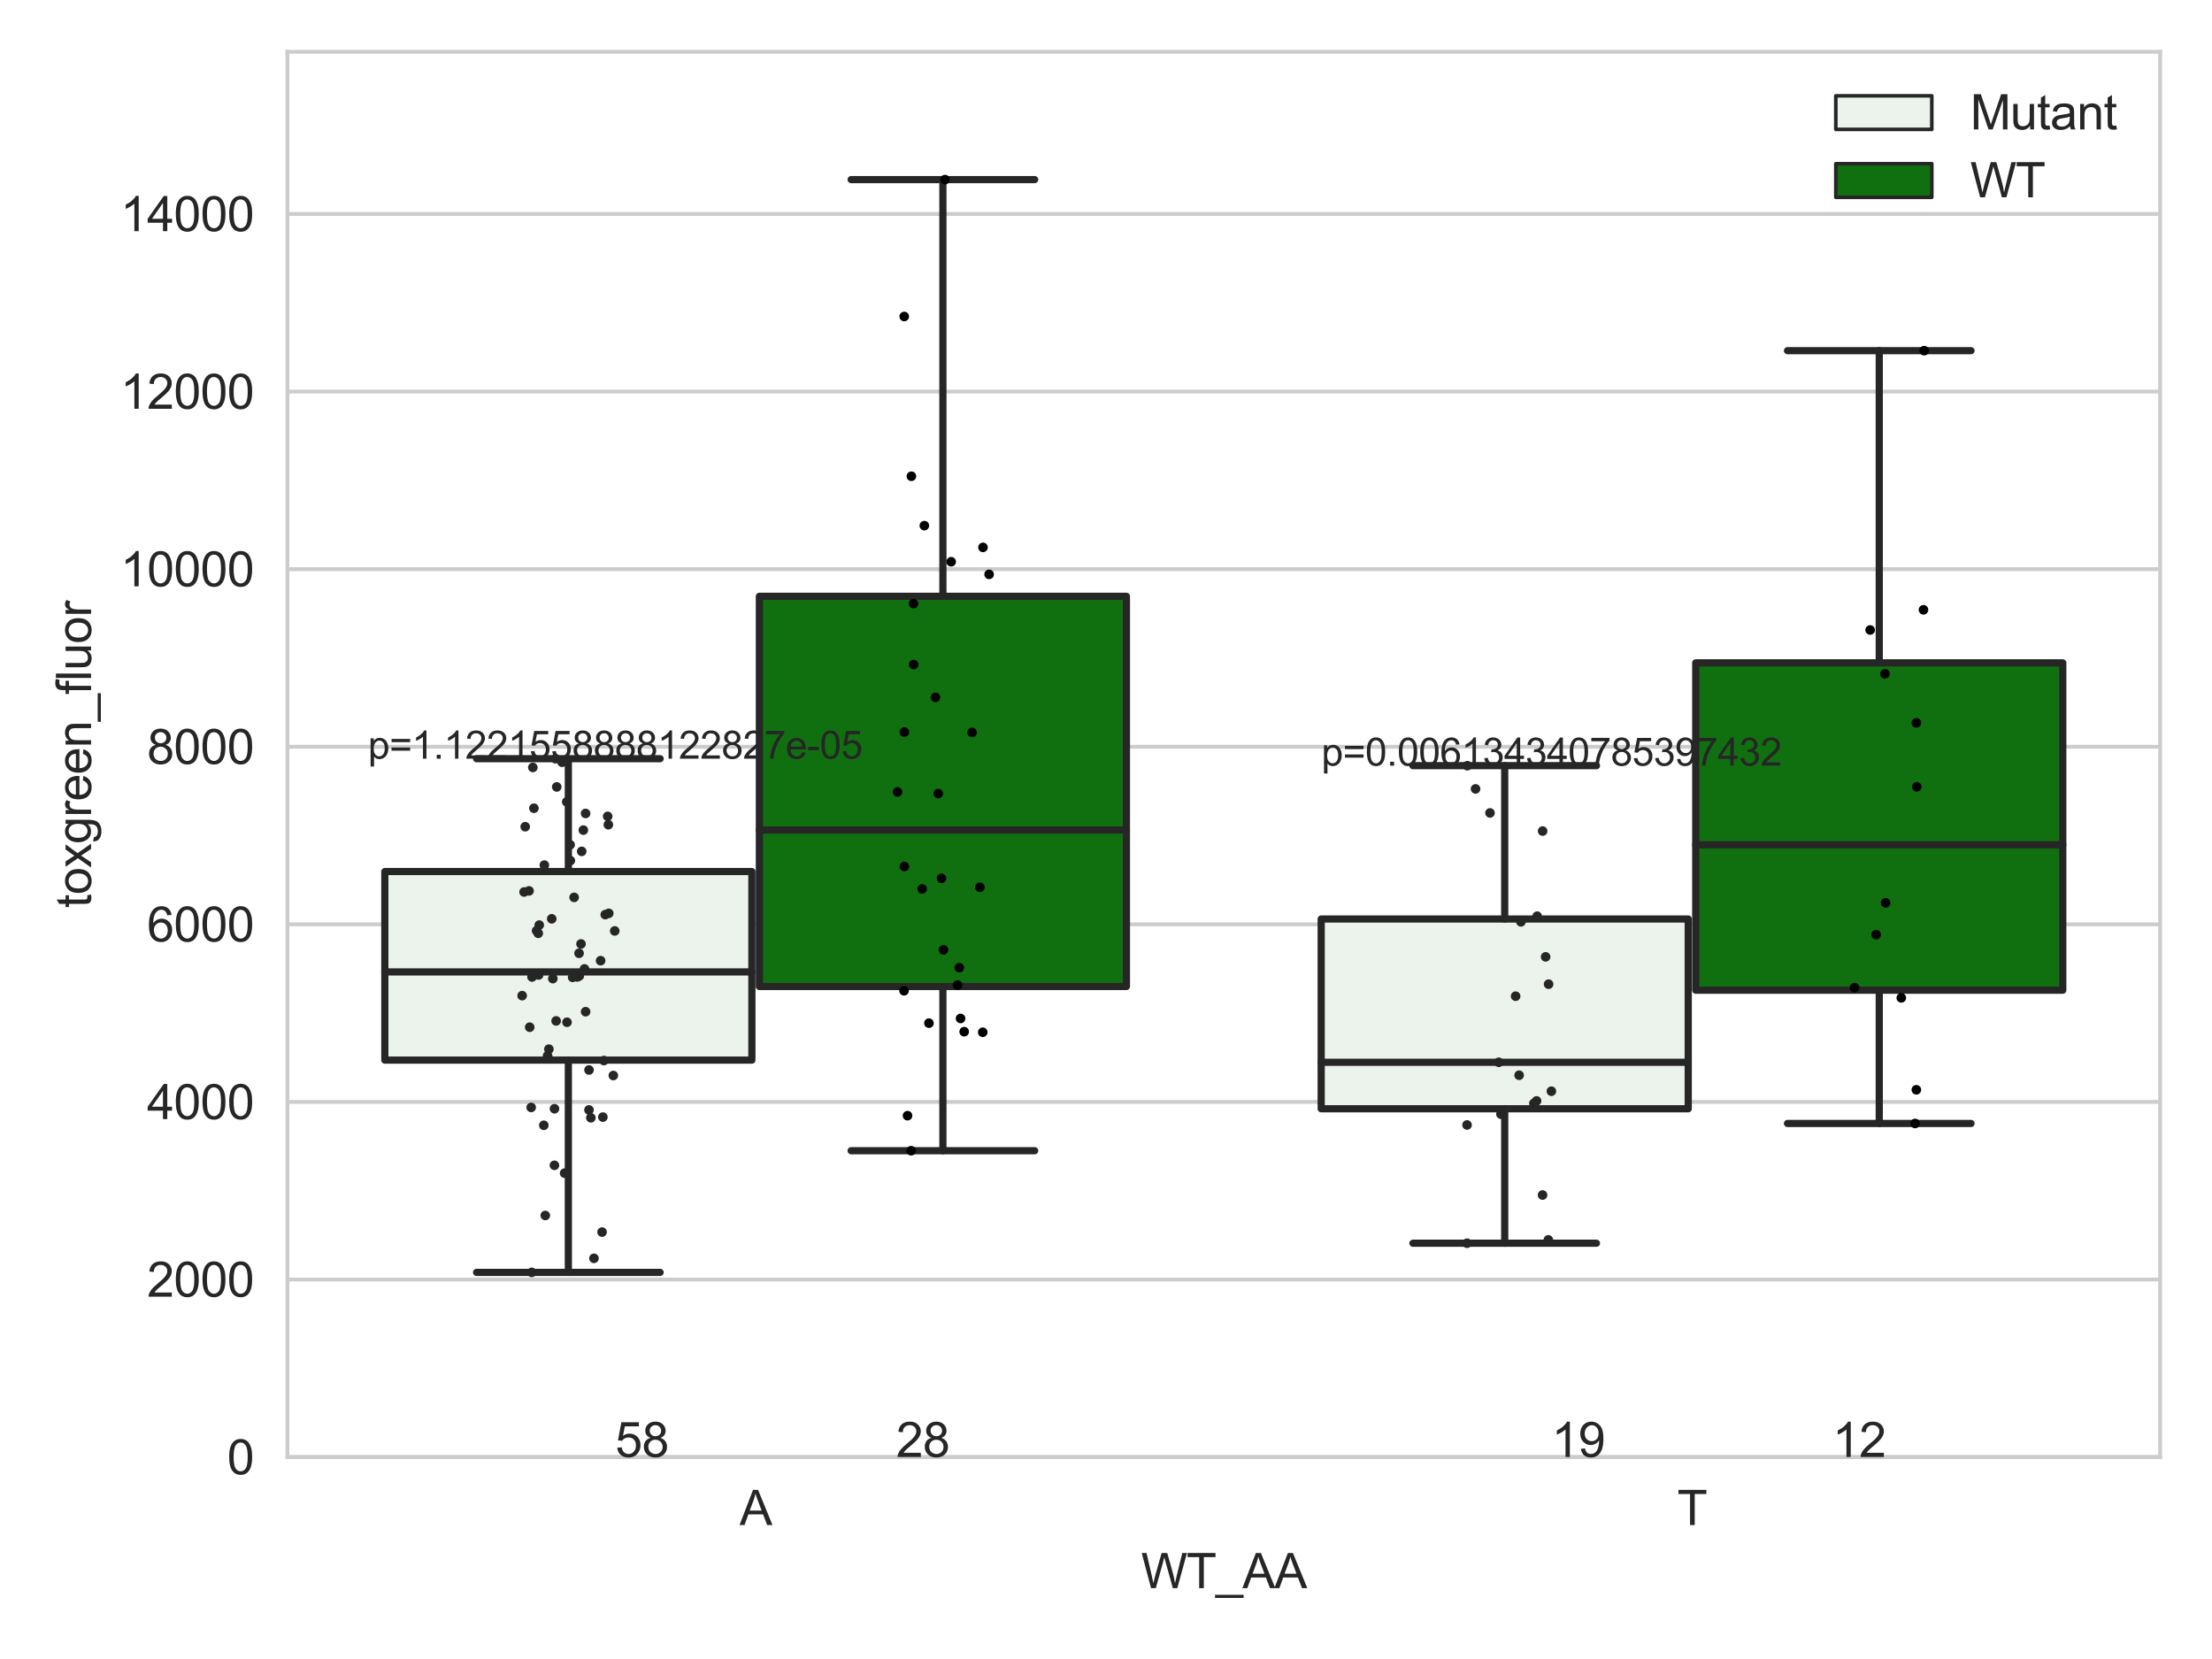 <?xml version="1.0" encoding="utf-8" standalone="no"?>
<!DOCTYPE svg PUBLIC "-//W3C//DTD SVG 1.1//EN"
  "http://www.w3.org/Graphics/SVG/1.1/DTD/svg11.dtd">
<svg xmlns:xlink="http://www.w3.org/1999/xlink" width="460.8pt" height="345.6pt" viewBox="0 0 460.8 345.6" xmlns="http://www.w3.org/2000/svg" version="1.1">
 <defs>
  <style type="text/css">*{stroke-linejoin: round; stroke-linecap: butt}</style>
 </defs>
 <g id="figure_1">
  <g id="patch_1">
   <path d="M 0 345.6 
L 460.8 345.6 
L 460.8 0 
L 0 0 
z
" style="fill: #ffffff"/>
  </g>
  <g id="axes_1">
   <g id="patch_2">
    <path d="M 59.881 303.539 
L 450 303.539 
L 450 10.8 
L 59.881 10.8 
z
" style="fill: #ffffff"/>
   </g>
   <g id="matplotlib.axis_1">
    <g id="xtick_1">
     <g id="text_1">
      <!-- A -->
      <g style="fill: #262626" transform="translate(154.076 317.697)scale(0.1 -0.1)">
       <defs>
        <path id="ArialMT-41" d="M -9 0 
L 1750 4581 
L 2403 4581 
L 4278 0 
L 3588 0 
L 3053 1388 
L 1138 1388 
L 634 0 
L -9 0 
z
M 1313 1881 
L 2866 1881 
L 2388 3150 
Q 2169 3728 2063 4100 
Q 1975 3659 1816 3225 
L 1313 1881 
z
" transform="scale(0.016)"/>
       </defs>
       <use xlink:href="#ArialMT-41"/>
      </g>
     </g>
    </g>
    <g id="xtick_2">
     <g id="text_2">
      <!-- T -->
      <g style="fill: #262626" transform="translate(349.416 317.697)scale(0.1 -0.1)">
       <defs>
        <path id="ArialMT-54" d="M 1659 0 
L 1659 4041 
L 150 4041 
L 150 4581 
L 3781 4581 
L 3781 4041 
L 2266 4041 
L 2266 0 
L 1659 0 
z
" transform="scale(0.016)"/>
       </defs>
       <use xlink:href="#ArialMT-54"/>
      </g>
     </g>
    </g>
    <g id="text_3">
     <!-- WT_AA -->
     <g style="fill: #262626" transform="translate(237.716 330.842)scale(0.1 -0.1)">
      <defs>
       <path id="ArialMT-57" d="M 1294 0 
L 78 4581 
L 700 4581 
L 1397 1578 
Q 1509 1106 1591 641 
Q 1766 1375 1797 1488 
L 2669 4581 
L 3400 4581 
L 4056 2263 
Q 4303 1400 4413 641 
Q 4500 1075 4641 1638 
L 5359 4581 
L 5969 4581 
L 4713 0 
L 4128 0 
L 3163 3491 
Q 3041 3928 3019 4028 
Q 2947 3713 2884 3491 
L 1913 0 
L 1294 0 
z
" transform="scale(0.016)"/>
       <path id="ArialMT-5f" d="M -97 -1272 
L -97 -866 
L 3631 -866 
L 3631 -1272 
L -97 -1272 
z
" transform="scale(0.016)"/>
      </defs>
      <use xlink:href="#ArialMT-57"/>
      <use xlink:href="#ArialMT-54" x="94.385"/>
      <use xlink:href="#ArialMT-5f" x="155.469"/>
      <use xlink:href="#ArialMT-41" x="211.084"/>
      <use xlink:href="#ArialMT-41" x="277.783"/>
     </g>
    </g>
   </g>
   <g id="matplotlib.axis_2">
    <g id="ytick_1">
     <g id="line2d_1">
      <path d="M 59.881 303.539 
L 450 303.539 
" clip-path="url(#p90cc4270aa)" style="fill: none; stroke: #cccccc; stroke-width: 0.8; stroke-linecap: round"/>
     </g>
     <g id="text_4">
      <!-- 0 -->
      <g style="fill: #262626" transform="translate(47.32 307.118)scale(0.1 -0.1)">
       <defs>
        <path id="ArialMT-30" d="M 266 2259 
Q 266 3072 433 3567 
Q 600 4063 929 4331 
Q 1259 4600 1759 4600 
Q 2128 4600 2406 4451 
Q 2684 4303 2865 4023 
Q 3047 3744 3150 3342 
Q 3253 2941 3253 2259 
Q 3253 1453 3087 958 
Q 2922 463 2592 192 
Q 2263 -78 1759 -78 
Q 1097 -78 719 397 
Q 266 969 266 2259 
z
M 844 2259 
Q 844 1131 1108 757 
Q 1372 384 1759 384 
Q 2147 384 2411 759 
Q 2675 1134 2675 2259 
Q 2675 3391 2411 3762 
Q 2147 4134 1753 4134 
Q 1366 4134 1134 3806 
Q 844 3388 844 2259 
z
" transform="scale(0.016)"/>
       </defs>
       <use xlink:href="#ArialMT-30"/>
      </g>
     </g>
    </g>
    <g id="ytick_2">
     <g id="line2d_2">
      <path d="M 59.881 266.544 
L 450 266.544 
" clip-path="url(#p90cc4270aa)" style="fill: none; stroke: #cccccc; stroke-width: 0.8; stroke-linecap: round"/>
     </g>
     <g id="text_5">
      <!-- 2000 -->
      <g style="fill: #262626" transform="translate(30.637 270.123)scale(0.1 -0.1)">
       <defs>
        <path id="ArialMT-32" d="M 3222 541 
L 3222 0 
L 194 0 
Q 188 203 259 391 
Q 375 700 629 1000 
Q 884 1300 1366 1694 
Q 2113 2306 2375 2664 
Q 2638 3022 2638 3341 
Q 2638 3675 2398 3904 
Q 2159 4134 1775 4134 
Q 1369 4134 1125 3890 
Q 881 3647 878 3216 
L 300 3275 
Q 359 3922 746 4261 
Q 1134 4600 1788 4600 
Q 2447 4600 2831 4234 
Q 3216 3869 3216 3328 
Q 3216 3053 3103 2787 
Q 2991 2522 2730 2228 
Q 2469 1934 1863 1422 
Q 1356 997 1212 845 
Q 1069 694 975 541 
L 3222 541 
z
" transform="scale(0.016)"/>
       </defs>
       <use xlink:href="#ArialMT-32"/>
       <use xlink:href="#ArialMT-30" x="55.615"/>
       <use xlink:href="#ArialMT-30" x="111.23"/>
       <use xlink:href="#ArialMT-30" x="166.846"/>
      </g>
     </g>
    </g>
    <g id="ytick_3">
     <g id="line2d_3">
      <path d="M 59.881 229.55 
L 450 229.55 
" clip-path="url(#p90cc4270aa)" style="fill: none; stroke: #cccccc; stroke-width: 0.8; stroke-linecap: round"/>
     </g>
     <g id="text_6">
      <!-- 4000 -->
      <g style="fill: #262626" transform="translate(30.637 233.129)scale(0.1 -0.1)">
       <defs>
        <path id="ArialMT-34" d="M 2069 0 
L 2069 1097 
L 81 1097 
L 81 1613 
L 2172 4581 
L 2631 4581 
L 2631 1613 
L 3250 1613 
L 3250 1097 
L 2631 1097 
L 2631 0 
L 2069 0 
z
M 2069 1613 
L 2069 3678 
L 634 1613 
L 2069 1613 
z
" transform="scale(0.016)"/>
       </defs>
       <use xlink:href="#ArialMT-34"/>
       <use xlink:href="#ArialMT-30" x="55.615"/>
       <use xlink:href="#ArialMT-30" x="111.23"/>
       <use xlink:href="#ArialMT-30" x="166.846"/>
      </g>
     </g>
    </g>
    <g id="ytick_4">
     <g id="line2d_4">
      <path d="M 59.881 192.556 
L 450 192.556 
" clip-path="url(#p90cc4270aa)" style="fill: none; stroke: #cccccc; stroke-width: 0.8; stroke-linecap: round"/>
     </g>
     <g id="text_7">
      <!-- 6000 -->
      <g style="fill: #262626" transform="translate(30.637 196.135)scale(0.1 -0.1)">
       <defs>
        <path id="ArialMT-36" d="M 3184 3459 
L 2625 3416 
Q 2550 3747 2413 3897 
Q 2184 4138 1850 4138 
Q 1581 4138 1378 3988 
Q 1113 3794 959 3422 
Q 806 3050 800 2363 
Q 1003 2672 1297 2822 
Q 1591 2972 1913 2972 
Q 2475 2972 2870 2558 
Q 3266 2144 3266 1488 
Q 3266 1056 3080 686 
Q 2894 316 2569 119 
Q 2244 -78 1831 -78 
Q 1128 -78 684 439 
Q 241 956 241 2144 
Q 241 3472 731 4075 
Q 1159 4600 1884 4600 
Q 2425 4600 2770 4297 
Q 3116 3994 3184 3459 
z
M 888 1484 
Q 888 1194 1011 928 
Q 1134 663 1356 523 
Q 1578 384 1822 384 
Q 2178 384 2434 671 
Q 2691 959 2691 1453 
Q 2691 1928 2437 2201 
Q 2184 2475 1800 2475 
Q 1419 2475 1153 2201 
Q 888 1928 888 1484 
z
" transform="scale(0.016)"/>
       </defs>
       <use xlink:href="#ArialMT-36"/>
       <use xlink:href="#ArialMT-30" x="55.615"/>
       <use xlink:href="#ArialMT-30" x="111.23"/>
       <use xlink:href="#ArialMT-30" x="166.846"/>
      </g>
     </g>
    </g>
    <g id="ytick_5">
     <g id="line2d_5">
      <path d="M 59.881 155.561 
L 450 155.561 
" clip-path="url(#p90cc4270aa)" style="fill: none; stroke: #cccccc; stroke-width: 0.8; stroke-linecap: round"/>
     </g>
     <g id="text_8">
      <!-- 8000 -->
      <g style="fill: #262626" transform="translate(30.637 159.14)scale(0.1 -0.1)">
       <defs>
        <path id="ArialMT-38" d="M 1131 2484 
Q 781 2613 612 2850 
Q 444 3088 444 3419 
Q 444 3919 803 4259 
Q 1163 4600 1759 4600 
Q 2359 4600 2725 4251 
Q 3091 3903 3091 3403 
Q 3091 3084 2923 2848 
Q 2756 2613 2416 2484 
Q 2838 2347 3058 2040 
Q 3278 1734 3278 1309 
Q 3278 722 2862 322 
Q 2447 -78 1769 -78 
Q 1091 -78 675 323 
Q 259 725 259 1325 
Q 259 1772 486 2073 
Q 713 2375 1131 2484 
z
M 1019 3438 
Q 1019 3113 1228 2906 
Q 1438 2700 1772 2700 
Q 2097 2700 2305 2904 
Q 2513 3109 2513 3406 
Q 2513 3716 2298 3927 
Q 2084 4138 1766 4138 
Q 1444 4138 1231 3931 
Q 1019 3725 1019 3438 
z
M 838 1322 
Q 838 1081 952 856 
Q 1066 631 1291 507 
Q 1516 384 1775 384 
Q 2178 384 2440 643 
Q 2703 903 2703 1303 
Q 2703 1709 2433 1975 
Q 2163 2241 1756 2241 
Q 1359 2241 1098 1978 
Q 838 1716 838 1322 
z
" transform="scale(0.016)"/>
       </defs>
       <use xlink:href="#ArialMT-38"/>
       <use xlink:href="#ArialMT-30" x="55.615"/>
       <use xlink:href="#ArialMT-30" x="111.23"/>
       <use xlink:href="#ArialMT-30" x="166.846"/>
      </g>
     </g>
    </g>
    <g id="ytick_6">
     <g id="line2d_6">
      <path d="M 59.881 118.567 
L 450 118.567 
" clip-path="url(#p90cc4270aa)" style="fill: none; stroke: #cccccc; stroke-width: 0.8; stroke-linecap: round"/>
     </g>
     <g id="text_9">
      <!-- 10000 -->
      <g style="fill: #262626" transform="translate(25.077 122.146)scale(0.1 -0.1)">
       <defs>
        <path id="ArialMT-31" d="M 2384 0 
L 1822 0 
L 1822 3584 
Q 1619 3391 1289 3197 
Q 959 3003 697 2906 
L 697 3450 
Q 1169 3672 1522 3987 
Q 1875 4303 2022 4600 
L 2384 4600 
L 2384 0 
z
" transform="scale(0.016)"/>
       </defs>
       <use xlink:href="#ArialMT-31"/>
       <use xlink:href="#ArialMT-30" x="55.615"/>
       <use xlink:href="#ArialMT-30" x="111.23"/>
       <use xlink:href="#ArialMT-30" x="166.846"/>
       <use xlink:href="#ArialMT-30" x="222.461"/>
      </g>
     </g>
    </g>
    <g id="ytick_7">
     <g id="line2d_7">
      <path d="M 59.881 81.573 
L 450 81.573 
" clip-path="url(#p90cc4270aa)" style="fill: none; stroke: #cccccc; stroke-width: 0.8; stroke-linecap: round"/>
     </g>
     <g id="text_10">
      <!-- 12000 -->
      <g style="fill: #262626" transform="translate(25.077 85.152)scale(0.1 -0.1)">
       <use xlink:href="#ArialMT-31"/>
       <use xlink:href="#ArialMT-32" x="55.615"/>
       <use xlink:href="#ArialMT-30" x="111.23"/>
       <use xlink:href="#ArialMT-30" x="166.846"/>
       <use xlink:href="#ArialMT-30" x="222.461"/>
      </g>
     </g>
    </g>
    <g id="ytick_8">
     <g id="line2d_8">
      <path d="M 59.881 44.579 
L 450 44.579 
" clip-path="url(#p90cc4270aa)" style="fill: none; stroke: #cccccc; stroke-width: 0.8; stroke-linecap: round"/>
     </g>
     <g id="text_11">
      <!-- 14000 -->
      <g style="fill: #262626" transform="translate(25.077 48.157)scale(0.1 -0.1)">
       <use xlink:href="#ArialMT-31"/>
       <use xlink:href="#ArialMT-34" x="55.615"/>
       <use xlink:href="#ArialMT-30" x="111.23"/>
       <use xlink:href="#ArialMT-30" x="166.846"/>
       <use xlink:href="#ArialMT-30" x="222.461"/>
      </g>
     </g>
    </g>
    <g id="text_12">
     <!-- toxgreen_fluor -->
     <g style="fill: #262626" transform="translate(18.972 189.132)rotate(-90)scale(0.1 -0.1)">
      <defs>
       <path id="ArialMT-74" d="M 1650 503 
L 1731 6 
Q 1494 -44 1306 -44 
Q 1000 -44 831 53 
Q 663 150 594 308 
Q 525 466 525 972 
L 525 2881 
L 113 2881 
L 113 3319 
L 525 3319 
L 525 4141 
L 1084 4478 
L 1084 3319 
L 1650 3319 
L 1650 2881 
L 1084 2881 
L 1084 941 
Q 1084 700 1114 631 
Q 1144 563 1211 522 
Q 1278 481 1403 481 
Q 1497 481 1650 503 
z
" transform="scale(0.016)"/>
       <path id="ArialMT-6f" d="M 213 1659 
Q 213 2581 725 3025 
Q 1153 3394 1769 3394 
Q 2453 3394 2887 2945 
Q 3322 2497 3322 1706 
Q 3322 1066 3130 698 
Q 2938 331 2570 128 
Q 2203 -75 1769 -75 
Q 1072 -75 642 372 
Q 213 819 213 1659 
z
M 791 1659 
Q 791 1022 1069 705 
Q 1347 388 1769 388 
Q 2188 388 2466 706 
Q 2744 1025 2744 1678 
Q 2744 2294 2464 2611 
Q 2184 2928 1769 2928 
Q 1347 2928 1069 2612 
Q 791 2297 791 1659 
z
" transform="scale(0.016)"/>
       <path id="ArialMT-78" d="M 47 0 
L 1259 1725 
L 138 3319 
L 841 3319 
L 1350 2541 
Q 1494 2319 1581 2169 
Q 1719 2375 1834 2534 
L 2394 3319 
L 3066 3319 
L 1919 1756 
L 3153 0 
L 2463 0 
L 1781 1031 
L 1600 1309 
L 728 0 
L 47 0 
z
" transform="scale(0.016)"/>
       <path id="ArialMT-67" d="M 319 -275 
L 866 -356 
Q 900 -609 1056 -725 
Q 1266 -881 1628 -881 
Q 2019 -881 2231 -725 
Q 2444 -569 2519 -288 
Q 2563 -116 2559 434 
Q 2191 0 1641 0 
Q 956 0 581 494 
Q 206 988 206 1678 
Q 206 2153 378 2554 
Q 550 2956 876 3175 
Q 1203 3394 1644 3394 
Q 2231 3394 2613 2919 
L 2613 3319 
L 3131 3319 
L 3131 450 
Q 3131 -325 2973 -648 
Q 2816 -972 2473 -1159 
Q 2131 -1347 1631 -1347 
Q 1038 -1347 672 -1080 
Q 306 -813 319 -275 
z
M 784 1719 
Q 784 1066 1043 766 
Q 1303 466 1694 466 
Q 2081 466 2343 764 
Q 2606 1063 2606 1700 
Q 2606 2309 2336 2618 
Q 2066 2928 1684 2928 
Q 1309 2928 1046 2623 
Q 784 2319 784 1719 
z
" transform="scale(0.016)"/>
       <path id="ArialMT-72" d="M 416 0 
L 416 3319 
L 922 3319 
L 922 2816 
Q 1116 3169 1280 3281 
Q 1444 3394 1641 3394 
Q 1925 3394 2219 3213 
L 2025 2691 
Q 1819 2813 1613 2813 
Q 1428 2813 1281 2702 
Q 1134 2591 1072 2394 
Q 978 2094 978 1738 
L 978 0 
L 416 0 
z
" transform="scale(0.016)"/>
       <path id="ArialMT-65" d="M 2694 1069 
L 3275 997 
Q 3138 488 2766 206 
Q 2394 -75 1816 -75 
Q 1088 -75 661 373 
Q 234 822 234 1631 
Q 234 2469 665 2931 
Q 1097 3394 1784 3394 
Q 2450 3394 2872 2941 
Q 3294 2488 3294 1666 
Q 3294 1616 3291 1516 
L 816 1516 
Q 847 969 1125 678 
Q 1403 388 1819 388 
Q 2128 388 2347 550 
Q 2566 713 2694 1069 
z
M 847 1978 
L 2700 1978 
Q 2663 2397 2488 2606 
Q 2219 2931 1791 2931 
Q 1403 2931 1139 2672 
Q 875 2413 847 1978 
z
" transform="scale(0.016)"/>
       <path id="ArialMT-6e" d="M 422 0 
L 422 3319 
L 928 3319 
L 928 2847 
Q 1294 3394 1984 3394 
Q 2284 3394 2536 3286 
Q 2788 3178 2913 3003 
Q 3038 2828 3088 2588 
Q 3119 2431 3119 2041 
L 3119 0 
L 2556 0 
L 2556 2019 
Q 2556 2363 2490 2533 
Q 2425 2703 2258 2804 
Q 2091 2906 1866 2906 
Q 1506 2906 1245 2678 
Q 984 2450 984 1813 
L 984 0 
L 422 0 
z
" transform="scale(0.016)"/>
       <path id="ArialMT-66" d="M 556 0 
L 556 2881 
L 59 2881 
L 59 3319 
L 556 3319 
L 556 3672 
Q 556 4006 616 4169 
Q 697 4388 901 4523 
Q 1106 4659 1475 4659 
Q 1713 4659 2000 4603 
L 1916 4113 
Q 1741 4144 1584 4144 
Q 1328 4144 1222 4034 
Q 1116 3925 1116 3625 
L 1116 3319 
L 1763 3319 
L 1763 2881 
L 1116 2881 
L 1116 0 
L 556 0 
z
" transform="scale(0.016)"/>
       <path id="ArialMT-6c" d="M 409 0 
L 409 4581 
L 972 4581 
L 972 0 
L 409 0 
z
" transform="scale(0.016)"/>
       <path id="ArialMT-75" d="M 2597 0 
L 2597 488 
Q 2209 -75 1544 -75 
Q 1250 -75 995 37 
Q 741 150 617 320 
Q 494 491 444 738 
Q 409 903 409 1263 
L 409 3319 
L 972 3319 
L 972 1478 
Q 972 1038 1006 884 
Q 1059 663 1231 536 
Q 1403 409 1656 409 
Q 1909 409 2131 539 
Q 2353 669 2445 892 
Q 2538 1116 2538 1541 
L 2538 3319 
L 3100 3319 
L 3100 0 
L 2597 0 
z
" transform="scale(0.016)"/>
      </defs>
      <use xlink:href="#ArialMT-74"/>
      <use xlink:href="#ArialMT-6f" x="27.783"/>
      <use xlink:href="#ArialMT-78" x="83.398"/>
      <use xlink:href="#ArialMT-67" x="133.398"/>
      <use xlink:href="#ArialMT-72" x="189.014"/>
      <use xlink:href="#ArialMT-65" x="222.314"/>
      <use xlink:href="#ArialMT-65" x="277.93"/>
      <use xlink:href="#ArialMT-6e" x="333.545"/>
      <use xlink:href="#ArialMT-5f" x="389.16"/>
      <use xlink:href="#ArialMT-66" x="444.775"/>
      <use xlink:href="#ArialMT-6c" x="472.559"/>
      <use xlink:href="#ArialMT-75" x="494.775"/>
      <use xlink:href="#ArialMT-6f" x="550.391"/>
      <use xlink:href="#ArialMT-72" x="606.006"/>
     </g>
    </g>
   </g>
   <g id="patch_3">
    <path d="M 80.167 220.84 
L 156.631 220.84 
L 156.631 181.56 
L 80.167 181.56 
L 80.167 220.84 
z
" clip-path="url(#p90cc4270aa)" style="fill: #ecf2ec; stroke: #262626; stroke-width: 1.5; stroke-linejoin: miter"/>
   </g>
   <g id="patch_4">
    <path d="M 158.191 205.505 
L 234.654 205.505 
L 234.654 124.222 
L 158.191 124.222 
L 158.191 205.505 
z
" clip-path="url(#p90cc4270aa)" style="fill: #107010; stroke: #262626; stroke-width: 1.5; stroke-linejoin: miter"/>
   </g>
   <g id="patch_5">
    <path d="M 275.227 230.975 
L 351.69 230.975 
L 351.69 191.444 
L 275.227 191.444 
L 275.227 230.975 
z
" clip-path="url(#p90cc4270aa)" style="fill: #ecf2ec; stroke: #262626; stroke-width: 1.5; stroke-linejoin: miter"/>
   </g>
   <g id="patch_6">
    <path d="M 353.251 206.275 
L 429.714 206.275 
L 429.714 138.086 
L 353.251 138.086 
L 353.251 206.275 
z
" clip-path="url(#p90cc4270aa)" style="fill: #107010; stroke: #262626; stroke-width: 1.5; stroke-linejoin: miter"/>
   </g>
   <g id="patch_7">
    <path d="M 157.411 303.539 
L 157.411 303.539 
L 157.411 303.539 
L 157.411 303.539 
z
" clip-path="url(#p90cc4270aa)" style="fill: #ecf2ec; stroke: #262626; stroke-width: 0.75; stroke-linejoin: miter"/>
   </g>
   <g id="patch_8">
    <path d="M 157.411 303.539 
L 157.411 303.539 
L 157.411 303.539 
L 157.411 303.539 
z
" clip-path="url(#p90cc4270aa)" style="fill: #107010; stroke: #262626; stroke-width: 0.75; stroke-linejoin: miter"/>
   </g>
   <g id="PathCollection_1"/>
   <g id="PathCollection_2"/>
   <g id="line2d_9">
    <path d="M 118.399 220.84 
L 118.399 265.059 
" clip-path="url(#p90cc4270aa)" style="fill: none; stroke: #262626; stroke-width: 1.5; stroke-linecap: round"/>
   </g>
   <g id="line2d_10">
    <path d="M 118.399 181.56 
L 118.399 158.052 
" clip-path="url(#p90cc4270aa)" style="fill: none; stroke: #262626; stroke-width: 1.5; stroke-linecap: round"/>
   </g>
   <g id="line2d_11">
    <path d="M 99.283 265.059 
L 137.515 265.059 
" clip-path="url(#p90cc4270aa)" style="fill: none; stroke: #262626; stroke-width: 1.5; stroke-linecap: round"/>
   </g>
   <g id="line2d_12">
    <path d="M 99.283 158.052 
L 137.515 158.052 
" clip-path="url(#p90cc4270aa)" style="fill: none; stroke: #262626; stroke-width: 1.5; stroke-linecap: round"/>
   </g>
   <g id="line2d_13"/>
   <g id="line2d_14">
    <path d="M 196.423 205.505 
L 196.423 239.716 
" clip-path="url(#p90cc4270aa)" style="fill: none; stroke: #262626; stroke-width: 1.5; stroke-linecap: round"/>
   </g>
   <g id="line2d_15">
    <path d="M 196.423 124.222 
L 196.423 37.413 
" clip-path="url(#p90cc4270aa)" style="fill: none; stroke: #262626; stroke-width: 1.5; stroke-linecap: round"/>
   </g>
   <g id="line2d_16">
    <path d="M 177.307 239.716 
L 215.539 239.716 
" clip-path="url(#p90cc4270aa)" style="fill: none; stroke: #262626; stroke-width: 1.5; stroke-linecap: round"/>
   </g>
   <g id="line2d_17">
    <path d="M 177.307 37.413 
L 215.539 37.413 
" clip-path="url(#p90cc4270aa)" style="fill: none; stroke: #262626; stroke-width: 1.5; stroke-linecap: round"/>
   </g>
   <g id="line2d_18"/>
   <g id="line2d_19">
    <path d="M 313.458 230.975 
L 313.458 258.985 
" clip-path="url(#p90cc4270aa)" style="fill: none; stroke: #262626; stroke-width: 1.5; stroke-linecap: round"/>
   </g>
   <g id="line2d_20">
    <path d="M 313.458 191.444 
L 313.458 159.503 
" clip-path="url(#p90cc4270aa)" style="fill: none; stroke: #262626; stroke-width: 1.5; stroke-linecap: round"/>
   </g>
   <g id="line2d_21">
    <path d="M 294.343 258.985 
L 332.574 258.985 
" clip-path="url(#p90cc4270aa)" style="fill: none; stroke: #262626; stroke-width: 1.5; stroke-linecap: round"/>
   </g>
   <g id="line2d_22">
    <path d="M 294.343 159.503 
L 332.574 159.503 
" clip-path="url(#p90cc4270aa)" style="fill: none; stroke: #262626; stroke-width: 1.5; stroke-linecap: round"/>
   </g>
   <g id="line2d_23"/>
   <g id="line2d_24">
    <path d="M 391.482 206.275 
L 391.482 234.04 
" clip-path="url(#p90cc4270aa)" style="fill: none; stroke: #262626; stroke-width: 1.5; stroke-linecap: round"/>
   </g>
   <g id="line2d_25">
    <path d="M 391.482 138.086 
L 391.482 73.051 
" clip-path="url(#p90cc4270aa)" style="fill: none; stroke: #262626; stroke-width: 1.5; stroke-linecap: round"/>
   </g>
   <g id="line2d_26">
    <path d="M 372.366 234.04 
L 410.598 234.04 
" clip-path="url(#p90cc4270aa)" style="fill: none; stroke: #262626; stroke-width: 1.5; stroke-linecap: round"/>
   </g>
   <g id="line2d_27">
    <path d="M 372.366 73.051 
L 410.598 73.051 
" clip-path="url(#p90cc4270aa)" style="fill: none; stroke: #262626; stroke-width: 1.5; stroke-linecap: round"/>
   </g>
   <g id="line2d_28"/>
   <g id="line2d_29">
    <path d="M 80.167 202.474 
L 156.631 202.474 
" clip-path="url(#p90cc4270aa)" style="fill: none; stroke: #262626; stroke-width: 1.5; stroke-linecap: round"/>
   </g>
   <g id="line2d_30">
    <path d="M 158.191 172.913 
L 234.654 172.913 
" clip-path="url(#p90cc4270aa)" style="fill: none; stroke: #262626; stroke-width: 1.5; stroke-linecap: round"/>
   </g>
   <g id="line2d_31">
    <path d="M 275.227 221.294 
L 351.69 221.294 
" clip-path="url(#p90cc4270aa)" style="fill: none; stroke: #262626; stroke-width: 1.5; stroke-linecap: round"/>
   </g>
   <g id="line2d_32">
    <path d="M 353.251 175.995 
L 429.714 175.995 
" clip-path="url(#p90cc4270aa)" style="fill: none; stroke: #262626; stroke-width: 1.5; stroke-linecap: round"/>
   </g>
   <g id="patch_9">
    <path d="M 59.881 303.539 
L 59.881 10.8 
" style="fill: none; stroke: #cccccc; stroke-width: 0.8; stroke-linejoin: miter; stroke-linecap: square"/>
   </g>
   <g id="patch_10">
    <path d="M 450 303.539 
L 450 10.8 
" style="fill: none; stroke: #cccccc; stroke-width: 0.8; stroke-linejoin: miter; stroke-linecap: square"/>
   </g>
   <g id="patch_11">
    <path d="M 59.881 303.539 
L 450 303.539 
" style="fill: none; stroke: #cccccc; stroke-width: 0.8; stroke-linejoin: miter; stroke-linecap: square"/>
   </g>
   <g id="patch_12">
    <path d="M 59.881 10.8 
L 450 10.8 
" style="fill: none; stroke: #cccccc; stroke-width: 0.8; stroke-linejoin: miter; stroke-linecap: square"/>
   </g>
   <g id="PathCollection_3">
    <defs>
     <path id="C0_0_13bd0c51f3" d="M 0 1 
C 0.265 1 0.52 0.895 0.707 0.707 
C 0.895 0.52 1 0.265 1 -0 
C 1 -0.265 0.895 -0.52 0.707 -0.707 
C 0.52 -0.895 0.265 -1 0 -1 
C -0.265 -1 -0.52 -0.895 -0.707 -0.707 
C -0.895 -0.52 -1 -0.265 -1 0 
C -1 0.265 -0.895 0.52 -0.707 0.707 
C -0.52 0.895 -0.265 1 0 1 
z
"/>
    </defs>
    <g clip-path="url(#p90cc4270aa)">
     <use xlink:href="#C0_0_13bd0c51f3" x="111" y="159.871" style="fill: #262626"/>
    </g>
    <g clip-path="url(#p90cc4270aa)">
     <use xlink:href="#C0_0_13bd0c51f3" x="118.119" y="212.953" style="fill: #262626"/>
    </g>
    <g clip-path="url(#p90cc4270aa)">
     <use xlink:href="#C0_0_13bd0c51f3" x="126.817" y="190.265" style="fill: #262626"/>
    </g>
    <g clip-path="url(#p90cc4270aa)">
     <use xlink:href="#C0_0_13bd0c51f3" x="126.59" y="170.059" style="fill: #262626"/>
    </g>
    <g clip-path="url(#p90cc4270aa)">
     <use xlink:href="#C0_0_13bd0c51f3" x="128.063" y="193.927" style="fill: #262626"/>
    </g>
    <g clip-path="url(#p90cc4270aa)">
     <use xlink:href="#C0_0_13bd0c51f3" x="121.178" y="177.357" style="fill: #262626"/>
    </g>
    <g clip-path="url(#p90cc4270aa)">
     <use xlink:href="#C0_0_13bd0c51f3" x="125.118" y="200.125" style="fill: #262626"/>
    </g>
    <g clip-path="url(#p90cc4270aa)">
     <use xlink:href="#C0_0_13bd0c51f3" x="109.411" y="172.222" style="fill: #262626"/>
    </g>
    <g clip-path="url(#p90cc4270aa)">
     <use xlink:href="#C0_0_13bd0c51f3" x="127.768" y="224.05" style="fill: #262626"/>
    </g>
    <g clip-path="url(#p90cc4270aa)">
     <use xlink:href="#C0_0_13bd0c51f3" x="115.72" y="158.052" style="fill: #262626"/>
    </g>
    <g clip-path="url(#p90cc4270aa)">
     <use xlink:href="#C0_0_13bd0c51f3" x="120.629" y="198.582" style="fill: #262626"/>
    </g>
    <g clip-path="url(#p90cc4270aa)">
     <use xlink:href="#C0_0_13bd0c51f3" x="114.342" y="218.559" style="fill: #262626"/>
    </g>
    <g clip-path="url(#p90cc4270aa)">
     <use xlink:href="#C0_0_13bd0c51f3" x="110.834" y="203.526" style="fill: #262626"/>
    </g>
    <g clip-path="url(#p90cc4270aa)">
     <use xlink:href="#C0_0_13bd0c51f3" x="113.399" y="180.217" style="fill: #262626"/>
    </g>
    <g clip-path="url(#p90cc4270aa)">
     <use xlink:href="#C0_0_13bd0c51f3" x="110.778" y="265.059" style="fill: #262626"/>
    </g>
    <g clip-path="url(#p90cc4270aa)">
     <use xlink:href="#C0_0_13bd0c51f3" x="115.499" y="242.754" style="fill: #262626"/>
    </g>
    <g clip-path="url(#p90cc4270aa)">
     <use xlink:href="#C0_0_13bd0c51f3" x="122.698" y="231.215" style="fill: #262626"/>
    </g>
    <g clip-path="url(#p90cc4270aa)">
     <use xlink:href="#C0_0_13bd0c51f3" x="117.098" y="158.791" style="fill: #262626"/>
    </g>
    <g clip-path="url(#p90cc4270aa)">
     <use xlink:href="#C0_0_13bd0c51f3" x="122.705" y="222.902" style="fill: #262626"/>
    </g>
    <g clip-path="url(#p90cc4270aa)">
     <use xlink:href="#C0_0_13bd0c51f3" x="115.982" y="163.932" style="fill: #262626"/>
    </g>
    <g clip-path="url(#p90cc4270aa)">
     <use xlink:href="#C0_0_13bd0c51f3" x="120.255" y="203.512" style="fill: #262626"/>
    </g>
    <g clip-path="url(#p90cc4270aa)">
     <use xlink:href="#C0_0_13bd0c51f3" x="114.067" y="219.952" style="fill: #262626"/>
    </g>
    <g clip-path="url(#p90cc4270aa)">
     <use xlink:href="#C0_0_13bd0c51f3" x="115.511" y="230.971" style="fill: #262626"/>
    </g>
    <g clip-path="url(#p90cc4270aa)">
     <use xlink:href="#C0_0_13bd0c51f3" x="119.291" y="203.599" style="fill: #262626"/>
    </g>
    <g clip-path="url(#p90cc4270aa)">
     <use xlink:href="#C0_0_13bd0c51f3" x="113.286" y="234.418" style="fill: #262626"/>
    </g>
    <g clip-path="url(#p90cc4270aa)">
     <use xlink:href="#C0_0_13bd0c51f3" x="123.087" y="232.857" style="fill: #262626"/>
    </g>
    <g clip-path="url(#p90cc4270aa)">
     <use xlink:href="#C0_0_13bd0c51f3" x="121.988" y="169.458" style="fill: #262626"/>
    </g>
    <g clip-path="url(#p90cc4270aa)">
     <use xlink:href="#C0_0_13bd0c51f3" x="126.086" y="190.535" style="fill: #262626"/>
    </g>
    <g clip-path="url(#p90cc4270aa)">
     <use xlink:href="#C0_0_13bd0c51f3" x="112.129" y="194.423" style="fill: #262626"/>
    </g>
    <g clip-path="url(#p90cc4270aa)">
     <use xlink:href="#C0_0_13bd0c51f3" x="126.734" y="171.803" style="fill: #262626"/>
    </g>
    <g clip-path="url(#p90cc4270aa)">
     <use xlink:href="#C0_0_13bd0c51f3" x="115.165" y="203.865" style="fill: #262626"/>
    </g>
    <g clip-path="url(#p90cc4270aa)">
     <use xlink:href="#C0_0_13bd0c51f3" x="112.211" y="203.105" style="fill: #262626"/>
    </g>
    <g clip-path="url(#p90cc4270aa)">
     <use xlink:href="#C0_0_13bd0c51f3" x="110.655" y="230.696" style="fill: #262626"/>
    </g>
    <g clip-path="url(#p90cc4270aa)">
     <use xlink:href="#C0_0_13bd0c51f3" x="121.034" y="196.641" style="fill: #262626"/>
    </g>
    <g clip-path="url(#p90cc4270aa)">
     <use xlink:href="#C0_0_13bd0c51f3" x="117.618" y="244.389" style="fill: #262626"/>
    </g>
    <g clip-path="url(#p90cc4270aa)">
     <use xlink:href="#C0_0_13bd0c51f3" x="123.735" y="262.13" style="fill: #262626"/>
    </g>
    <g clip-path="url(#p90cc4270aa)">
     <use xlink:href="#C0_0_13bd0c51f3" x="125.804" y="220.93" style="fill: #262626"/>
    </g>
    <g clip-path="url(#p90cc4270aa)">
     <use xlink:href="#C0_0_13bd0c51f3" x="110.21" y="185.59" style="fill: #262626"/>
    </g>
    <g clip-path="url(#p90cc4270aa)">
     <use xlink:href="#C0_0_13bd0c51f3" x="121.756" y="201.842" style="fill: #262626"/>
    </g>
    <g clip-path="url(#p90cc4270aa)">
     <use xlink:href="#C0_0_13bd0c51f3" x="114.936" y="191.404" style="fill: #262626"/>
    </g>
    <g clip-path="url(#p90cc4270aa)">
     <use xlink:href="#C0_0_13bd0c51f3" x="111.224" y="168.368" style="fill: #262626"/>
    </g>
    <g clip-path="url(#p90cc4270aa)">
     <use xlink:href="#C0_0_13bd0c51f3" x="125.423" y="256.664" style="fill: #262626"/>
    </g>
    <g clip-path="url(#p90cc4270aa)">
     <use xlink:href="#C0_0_13bd0c51f3" x="125.59" y="232.71" style="fill: #262626"/>
    </g>
    <g clip-path="url(#p90cc4270aa)">
     <use xlink:href="#C0_0_13bd0c51f3" x="113.596" y="253.206" style="fill: #262626"/>
    </g>
    <g clip-path="url(#p90cc4270aa)">
     <use xlink:href="#C0_0_13bd0c51f3" x="108.772" y="207.413" style="fill: #262626"/>
    </g>
    <g clip-path="url(#p90cc4270aa)">
     <use xlink:href="#C0_0_13bd0c51f3" x="121.524" y="172.927" style="fill: #262626"/>
    </g>
    <g clip-path="url(#p90cc4270aa)">
     <use xlink:href="#C0_0_13bd0c51f3" x="109.181" y="185.817" style="fill: #262626"/>
    </g>
    <g clip-path="url(#p90cc4270aa)">
     <use xlink:href="#C0_0_13bd0c51f3" x="119.603" y="186.939" style="fill: #262626"/>
    </g>
    <g clip-path="url(#p90cc4270aa)">
     <use xlink:href="#C0_0_13bd0c51f3" x="115.853" y="212.675" style="fill: #262626"/>
    </g>
    <g clip-path="url(#p90cc4270aa)">
     <use xlink:href="#C0_0_13bd0c51f3" x="112.334" y="192.708" style="fill: #262626"/>
    </g>
    <g clip-path="url(#p90cc4270aa)">
     <use xlink:href="#C0_0_13bd0c51f3" x="120.673" y="203.314" style="fill: #262626"/>
    </g>
    <g clip-path="url(#p90cc4270aa)">
     <use xlink:href="#C0_0_13bd0c51f3" x="121.994" y="210.757" style="fill: #262626"/>
    </g>
    <g clip-path="url(#p90cc4270aa)">
     <use xlink:href="#C0_0_13bd0c51f3" x="118.77" y="175.989" style="fill: #262626"/>
    </g>
    <g clip-path="url(#p90cc4270aa)">
     <use xlink:href="#C0_0_13bd0c51f3" x="110.347" y="213.986" style="fill: #262626"/>
    </g>
    <g clip-path="url(#p90cc4270aa)">
     <use xlink:href="#C0_0_13bd0c51f3" x="111.783" y="193.887" style="fill: #262626"/>
    </g>
    <g clip-path="url(#p90cc4270aa)">
     <use xlink:href="#C0_0_13bd0c51f3" x="118.813" y="179.29" style="fill: #262626"/>
    </g>
    <g clip-path="url(#p90cc4270aa)">
     <use xlink:href="#C0_0_13bd0c51f3" x="114.25" y="220.573" style="fill: #262626"/>
    </g>
    <g clip-path="url(#p90cc4270aa)">
     <use xlink:href="#C0_0_13bd0c51f3" x="118.063" y="167.038" style="fill: #262626"/>
    </g>
   </g>
   <g id="PathCollection_4">
    <defs>
     <path id="C1_0_257bcdbbf4" d="M 0 1 
C 0.265 1 0.52 0.895 0.707 0.707 
C 0.895 0.52 1 0.265 1 -0 
C 1 -0.265 0.895 -0.52 0.707 -0.707 
C 0.52 -0.895 0.265 -1 0 -1 
C -0.265 -1 -0.52 -0.895 -0.707 -0.707 
C -0.895 -0.52 -1 -0.265 -1 0 
C -1 0.265 -0.895 0.52 -0.707 0.707 
C -0.52 0.895 -0.265 1 0 1 
z
"/>
    </defs>
    <g clip-path="url(#p90cc4270aa)">
     <use xlink:href="#C1_0_257bcdbbf4" x="204.127" y="184.826"/>
    </g>
    <g clip-path="url(#p90cc4270aa)">
     <use xlink:href="#C1_0_257bcdbbf4" x="199.478" y="205.209"/>
    </g>
    <g clip-path="url(#p90cc4270aa)">
     <use xlink:href="#C1_0_257bcdbbf4" x="190.306" y="125.745"/>
    </g>
    <g clip-path="url(#p90cc4270aa)">
     <use xlink:href="#C1_0_257bcdbbf4" x="188.366" y="65.932"/>
    </g>
    <g clip-path="url(#p90cc4270aa)">
     <use xlink:href="#C1_0_257bcdbbf4" x="195.457" y="165.323"/>
    </g>
    <g clip-path="url(#p90cc4270aa)">
     <use xlink:href="#C1_0_257bcdbbf4" x="186.979" y="164.972"/>
    </g>
    <g clip-path="url(#p90cc4270aa)">
     <use xlink:href="#C1_0_257bcdbbf4" x="202.511" y="152.589"/>
    </g>
    <g clip-path="url(#p90cc4270aa)">
     <use xlink:href="#C1_0_257bcdbbf4" x="188.397" y="152.511"/>
    </g>
    <g clip-path="url(#p90cc4270aa)">
     <use xlink:href="#C1_0_257bcdbbf4" x="200.105" y="212.164"/>
    </g>
    <g clip-path="url(#p90cc4270aa)">
     <use xlink:href="#C1_0_257bcdbbf4" x="188.327" y="206.394"/>
    </g>
    <g clip-path="url(#p90cc4270aa)">
     <use xlink:href="#C1_0_257bcdbbf4" x="199.844" y="201.579"/>
    </g>
    <g clip-path="url(#p90cc4270aa)">
     <use xlink:href="#C1_0_257bcdbbf4" x="189.808" y="239.716"/>
    </g>
    <g clip-path="url(#p90cc4270aa)">
     <use xlink:href="#C1_0_257bcdbbf4" x="196.868" y="37.413"/>
    </g>
    <g clip-path="url(#p90cc4270aa)">
     <use xlink:href="#C1_0_257bcdbbf4" x="196.139" y="182.974"/>
    </g>
    <g clip-path="url(#p90cc4270aa)">
     <use xlink:href="#C1_0_257bcdbbf4" x="189.862" y="99.213"/>
    </g>
    <g clip-path="url(#p90cc4270aa)">
     <use xlink:href="#C1_0_257bcdbbf4" x="206.048" y="119.651"/>
    </g>
    <g clip-path="url(#p90cc4270aa)">
     <use xlink:href="#C1_0_257bcdbbf4" x="190.338" y="138.437"/>
    </g>
    <g clip-path="url(#p90cc4270aa)">
     <use xlink:href="#C1_0_257bcdbbf4" x="192.117" y="185.183"/>
    </g>
    <g clip-path="url(#p90cc4270aa)">
     <use xlink:href="#C1_0_257bcdbbf4" x="196.533" y="197.875"/>
    </g>
    <g clip-path="url(#p90cc4270aa)">
     <use xlink:href="#C1_0_257bcdbbf4" x="193.516" y="213.142"/>
    </g>
    <g clip-path="url(#p90cc4270aa)">
     <use xlink:href="#C1_0_257bcdbbf4" x="194.876" y="145.28"/>
    </g>
    <g clip-path="url(#p90cc4270aa)">
     <use xlink:href="#C1_0_257bcdbbf4" x="189.058" y="232.416"/>
    </g>
    <g clip-path="url(#p90cc4270aa)">
     <use xlink:href="#C1_0_257bcdbbf4" x="204.722" y="215.038"/>
    </g>
    <g clip-path="url(#p90cc4270aa)">
     <use xlink:href="#C1_0_257bcdbbf4" x="198.144" y="117.021"/>
    </g>
    <g clip-path="url(#p90cc4270aa)">
     <use xlink:href="#C1_0_257bcdbbf4" x="204.774" y="114.031"/>
    </g>
    <g clip-path="url(#p90cc4270aa)">
     <use xlink:href="#C1_0_257bcdbbf4" x="188.407" y="180.502"/>
    </g>
    <g clip-path="url(#p90cc4270aa)">
     <use xlink:href="#C1_0_257bcdbbf4" x="200.858" y="214.921"/>
    </g>
    <g clip-path="url(#p90cc4270aa)">
     <use xlink:href="#C1_0_257bcdbbf4" x="192.561" y="109.5"/>
    </g>
   </g>
   <g id="PathCollection_5">
    <defs>
     <path id="C2_0_3a5bb53552" d="M 0 1 
C 0.265 1 0.52 0.895 0.707 0.707 
C 0.895 0.52 1 0.265 1 -0 
C 1 -0.265 0.895 -0.52 0.707 -0.707 
C 0.52 -0.895 0.265 -1 0 -1 
C -0.265 -1 -0.52 -0.895 -0.707 -0.707 
C -0.895 -0.52 -1 -0.265 -1 0 
C -1 0.265 -0.895 0.52 -0.707 0.707 
C -0.52 0.895 -0.265 1 0 1 
z
"/>
    </defs>
    <g clip-path="url(#p90cc4270aa)">
     <use xlink:href="#C2_0_3a5bb53552" x="316.841" y="192.033" style="fill: #262626"/>
    </g>
    <g clip-path="url(#p90cc4270aa)">
     <use xlink:href="#C2_0_3a5bb53552" x="315.732" y="207.524" style="fill: #262626"/>
    </g>
    <g clip-path="url(#p90cc4270aa)">
     <use xlink:href="#C2_0_3a5bb53552" x="305.674" y="159.503" style="fill: #262626"/>
    </g>
    <g clip-path="url(#p90cc4270aa)">
     <use xlink:href="#C2_0_3a5bb53552" x="307.384" y="164.342" style="fill: #262626"/>
    </g>
    <g clip-path="url(#p90cc4270aa)">
     <use xlink:href="#C2_0_3a5bb53552" x="310.392" y="169.348" style="fill: #262626"/>
    </g>
    <g clip-path="url(#p90cc4270aa)">
     <use xlink:href="#C2_0_3a5bb53552" x="305.612" y="258.985" style="fill: #262626"/>
    </g>
    <g clip-path="url(#p90cc4270aa)">
     <use xlink:href="#C2_0_3a5bb53552" x="321.345" y="248.95" style="fill: #262626"/>
    </g>
    <g clip-path="url(#p90cc4270aa)">
     <use xlink:href="#C2_0_3a5bb53552" x="320.097" y="229.342" style="fill: #262626"/>
    </g>
    <g clip-path="url(#p90cc4270aa)">
     <use xlink:href="#C2_0_3a5bb53552" x="320.225" y="190.855" style="fill: #262626"/>
    </g>
    <g clip-path="url(#p90cc4270aa)">
     <use xlink:href="#C2_0_3a5bb53552" x="312.673" y="232.098" style="fill: #262626"/>
    </g>
    <g clip-path="url(#p90cc4270aa)">
     <use xlink:href="#C2_0_3a5bb53552" x="321.981" y="199.33" style="fill: #262626"/>
    </g>
    <g clip-path="url(#p90cc4270aa)">
     <use xlink:href="#C2_0_3a5bb53552" x="321.36" y="173.127" style="fill: #262626"/>
    </g>
    <g clip-path="url(#p90cc4270aa)">
     <use xlink:href="#C2_0_3a5bb53552" x="322.603" y="205.024" style="fill: #262626"/>
    </g>
    <g clip-path="url(#p90cc4270aa)">
     <use xlink:href="#C2_0_3a5bb53552" x="322.546" y="258.292" style="fill: #262626"/>
    </g>
    <g clip-path="url(#p90cc4270aa)">
     <use xlink:href="#C2_0_3a5bb53552" x="305.614" y="234.35" style="fill: #262626"/>
    </g>
    <g clip-path="url(#p90cc4270aa)">
     <use xlink:href="#C2_0_3a5bb53552" x="323.181" y="227.321" style="fill: #262626"/>
    </g>
    <g clip-path="url(#p90cc4270aa)">
     <use xlink:href="#C2_0_3a5bb53552" x="316.462" y="223.991" style="fill: #262626"/>
    </g>
    <g clip-path="url(#p90cc4270aa)">
     <use xlink:href="#C2_0_3a5bb53552" x="312.229" y="221.294" style="fill: #262626"/>
    </g>
    <g clip-path="url(#p90cc4270aa)">
     <use xlink:href="#C2_0_3a5bb53552" x="319.538" y="229.852" style="fill: #262626"/>
    </g>
   </g>
   <g id="PathCollection_6">
    <defs>
     <path id="C3_0_fe4025a8f2" d="M 0 1 
C 0.265 1 0.52 0.895 0.707 0.707 
C 0.895 0.52 1 0.265 1 -0 
C 1 -0.265 0.895 -0.52 0.707 -0.707 
C 0.52 -0.895 0.265 -1 0 -1 
C -0.265 -1 -0.52 -0.895 -0.707 -0.707 
C -0.895 -0.52 -1 -0.265 -1 0 
C -1 0.265 -0.895 0.52 -0.707 0.707 
C -0.52 0.895 -0.265 1 0 1 
z
"/>
    </defs>
    <g clip-path="url(#p90cc4270aa)">
     <use xlink:href="#C3_0_fe4025a8f2" x="389.584" y="131.24"/>
    </g>
    <g clip-path="url(#p90cc4270aa)">
     <use xlink:href="#C3_0_fe4025a8f2" x="399.211" y="227.023"/>
    </g>
    <g clip-path="url(#p90cc4270aa)">
     <use xlink:href="#C3_0_fe4025a8f2" x="386.345" y="205.743"/>
    </g>
    <g clip-path="url(#p90cc4270aa)">
     <use xlink:href="#C3_0_fe4025a8f2" x="399.215" y="150.586"/>
    </g>
    <g clip-path="url(#p90cc4270aa)">
     <use xlink:href="#C3_0_fe4025a8f2" x="399.305" y="163.909"/>
    </g>
    <g clip-path="url(#p90cc4270aa)">
     <use xlink:href="#C3_0_fe4025a8f2" x="400.698" y="127.034"/>
    </g>
    <g clip-path="url(#p90cc4270aa)">
     <use xlink:href="#C3_0_fe4025a8f2" x="398.956" y="234.04"/>
    </g>
    <g clip-path="url(#p90cc4270aa)">
     <use xlink:href="#C3_0_fe4025a8f2" x="392.807" y="188.082"/>
    </g>
    <g clip-path="url(#p90cc4270aa)">
     <use xlink:href="#C3_0_fe4025a8f2" x="390.837" y="194.697"/>
    </g>
    <g clip-path="url(#p90cc4270aa)">
     <use xlink:href="#C3_0_fe4025a8f2" x="400.837" y="73.051"/>
    </g>
    <g clip-path="url(#p90cc4270aa)">
     <use xlink:href="#C3_0_fe4025a8f2" x="396.076" y="207.871"/>
    </g>
    <g clip-path="url(#p90cc4270aa)">
     <use xlink:href="#C3_0_fe4025a8f2" x="392.681" y="140.368"/>
    </g>
   </g>
   <g id="text_13">
    <!-- 58 -->
    <g style="fill: #262626" transform="translate(128.152 303.508)scale(0.1 -0.1)">
     <defs>
      <path id="ArialMT-35" d="M 266 1200 
L 856 1250 
Q 922 819 1161 601 
Q 1400 384 1738 384 
Q 2144 384 2425 690 
Q 2706 997 2706 1503 
Q 2706 1984 2436 2262 
Q 2166 2541 1728 2541 
Q 1456 2541 1237 2417 
Q 1019 2294 894 2097 
L 366 2166 
L 809 4519 
L 3088 4519 
L 3088 3981 
L 1259 3981 
L 1013 2750 
Q 1425 3038 1878 3038 
Q 2478 3038 2890 2622 
Q 3303 2206 3303 1553 
Q 3303 931 2941 478 
Q 2500 -78 1738 -78 
Q 1113 -78 717 272 
Q 322 622 266 1200 
z
" transform="scale(0.016)"/>
     </defs>
     <use xlink:href="#ArialMT-35"/>
     <use xlink:href="#ArialMT-38" x="55.615"/>
    </g>
   </g>
   <g id="text_14">
    <!-- p=1.1221558888122827e-05 -->
    <g style="fill: #262626" transform="translate(76.661 158.052)scale(0.08 -0.08)">
     <defs>
      <path id="ArialMT-70" d="M 422 -1272 
L 422 3319 
L 934 3319 
L 934 2888 
Q 1116 3141 1344 3267 
Q 1572 3394 1897 3394 
Q 2322 3394 2647 3175 
Q 2972 2956 3137 2557 
Q 3303 2159 3303 1684 
Q 3303 1175 3120 767 
Q 2938 359 2589 142 
Q 2241 -75 1856 -75 
Q 1575 -75 1351 44 
Q 1128 163 984 344 
L 984 -1272 
L 422 -1272 
z
M 931 1641 
Q 931 1000 1190 694 
Q 1450 388 1819 388 
Q 2194 388 2461 705 
Q 2728 1022 2728 1688 
Q 2728 2322 2467 2637 
Q 2206 2953 1844 2953 
Q 1484 2953 1207 2617 
Q 931 2281 931 1641 
z
" transform="scale(0.016)"/>
      <path id="ArialMT-3d" d="M 3381 2694 
L 356 2694 
L 356 3219 
L 3381 3219 
L 3381 2694 
z
M 3381 1303 
L 356 1303 
L 356 1828 
L 3381 1828 
L 3381 1303 
z
" transform="scale(0.016)"/>
      <path id="ArialMT-2e" d="M 581 0 
L 581 641 
L 1222 641 
L 1222 0 
L 581 0 
z
" transform="scale(0.016)"/>
      <path id="ArialMT-37" d="M 303 3981 
L 303 4522 
L 3269 4522 
L 3269 4084 
Q 2831 3619 2401 2847 
Q 1972 2075 1738 1259 
Q 1569 684 1522 0 
L 944 0 
Q 953 541 1156 1306 
Q 1359 2072 1739 2783 
Q 2119 3494 2547 3981 
L 303 3981 
z
" transform="scale(0.016)"/>
      <path id="ArialMT-2d" d="M 203 1375 
L 203 1941 
L 1931 1941 
L 1931 1375 
L 203 1375 
z
" transform="scale(0.016)"/>
     </defs>
     <use xlink:href="#ArialMT-70"/>
     <use xlink:href="#ArialMT-3d" x="55.615"/>
     <use xlink:href="#ArialMT-31" x="114.014"/>
     <use xlink:href="#ArialMT-2e" x="169.629"/>
     <use xlink:href="#ArialMT-31" x="197.412"/>
     <use xlink:href="#ArialMT-32" x="253.027"/>
     <use xlink:href="#ArialMT-32" x="308.643"/>
     <use xlink:href="#ArialMT-31" x="364.258"/>
     <use xlink:href="#ArialMT-35" x="419.873"/>
     <use xlink:href="#ArialMT-35" x="475.488"/>
     <use xlink:href="#ArialMT-38" x="531.104"/>
     <use xlink:href="#ArialMT-38" x="586.719"/>
     <use xlink:href="#ArialMT-38" x="642.334"/>
     <use xlink:href="#ArialMT-38" x="697.949"/>
     <use xlink:href="#ArialMT-31" x="753.564"/>
     <use xlink:href="#ArialMT-32" x="809.18"/>
     <use xlink:href="#ArialMT-32" x="864.795"/>
     <use xlink:href="#ArialMT-38" x="920.41"/>
     <use xlink:href="#ArialMT-32" x="976.025"/>
     <use xlink:href="#ArialMT-37" x="1031.641"/>
     <use xlink:href="#ArialMT-65" x="1087.256"/>
     <use xlink:href="#ArialMT-2d" x="1142.871"/>
     <use xlink:href="#ArialMT-30" x="1176.172"/>
     <use xlink:href="#ArialMT-35" x="1231.787"/>
    </g>
   </g>
   <g id="text_15">
    <!-- 28 -->
    <g style="fill: #262626" transform="translate(186.67 303.508)scale(0.1 -0.1)">
     <use xlink:href="#ArialMT-32"/>
     <use xlink:href="#ArialMT-38" x="55.615"/>
    </g>
   </g>
   <g id="text_16">
    <!-- 19 -->
    <g style="fill: #262626" transform="translate(323.211 303.508)scale(0.1 -0.1)">
     <defs>
      <path id="ArialMT-39" d="M 350 1059 
L 891 1109 
Q 959 728 1153 556 
Q 1347 384 1650 384 
Q 1909 384 2104 503 
Q 2300 622 2425 820 
Q 2550 1019 2634 1356 
Q 2719 1694 2719 2044 
Q 2719 2081 2716 2156 
Q 2547 1888 2255 1720 
Q 1963 1553 1622 1553 
Q 1053 1553 659 1965 
Q 266 2378 266 3053 
Q 266 3750 677 4175 
Q 1088 4600 1706 4600 
Q 2153 4600 2523 4359 
Q 2894 4119 3086 3673 
Q 3278 3228 3278 2384 
Q 3278 1506 3087 986 
Q 2897 466 2520 194 
Q 2144 -78 1638 -78 
Q 1100 -78 759 220 
Q 419 519 350 1059 
z
M 2653 3081 
Q 2653 3566 2395 3850 
Q 2138 4134 1775 4134 
Q 1400 4134 1122 3828 
Q 844 3522 844 3034 
Q 844 2597 1108 2323 
Q 1372 2050 1759 2050 
Q 2150 2050 2401 2323 
Q 2653 2597 2653 3081 
z
" transform="scale(0.016)"/>
     </defs>
     <use xlink:href="#ArialMT-31"/>
     <use xlink:href="#ArialMT-39" x="55.615"/>
    </g>
   </g>
   <g id="text_17">
    <!-- p=0.006134340785397432 -->
    <g style="fill: #262626" transform="translate(275.276 159.503)scale(0.08 -0.08)">
     <defs>
      <path id="ArialMT-33" d="M 269 1209 
L 831 1284 
Q 928 806 1161 595 
Q 1394 384 1728 384 
Q 2125 384 2398 659 
Q 2672 934 2672 1341 
Q 2672 1728 2419 1979 
Q 2166 2231 1775 2231 
Q 1616 2231 1378 2169 
L 1441 2663 
Q 1497 2656 1531 2656 
Q 1891 2656 2178 2843 
Q 2466 3031 2466 3422 
Q 2466 3731 2256 3934 
Q 2047 4138 1716 4138 
Q 1388 4138 1169 3931 
Q 950 3725 888 3313 
L 325 3413 
Q 428 3978 793 4289 
Q 1159 4600 1703 4600 
Q 2078 4600 2393 4439 
Q 2709 4278 2876 4000 
Q 3044 3722 3044 3409 
Q 3044 3113 2884 2869 
Q 2725 2625 2413 2481 
Q 2819 2388 3044 2092 
Q 3269 1797 3269 1353 
Q 3269 753 2831 336 
Q 2394 -81 1725 -81 
Q 1122 -81 723 278 
Q 325 638 269 1209 
z
" transform="scale(0.016)"/>
     </defs>
     <use xlink:href="#ArialMT-70"/>
     <use xlink:href="#ArialMT-3d" x="55.615"/>
     <use xlink:href="#ArialMT-30" x="114.014"/>
     <use xlink:href="#ArialMT-2e" x="169.629"/>
     <use xlink:href="#ArialMT-30" x="197.412"/>
     <use xlink:href="#ArialMT-30" x="253.027"/>
     <use xlink:href="#ArialMT-36" x="308.643"/>
     <use xlink:href="#ArialMT-31" x="364.258"/>
     <use xlink:href="#ArialMT-33" x="419.873"/>
     <use xlink:href="#ArialMT-34" x="475.488"/>
     <use xlink:href="#ArialMT-33" x="531.104"/>
     <use xlink:href="#ArialMT-34" x="586.719"/>
     <use xlink:href="#ArialMT-30" x="642.334"/>
     <use xlink:href="#ArialMT-37" x="697.949"/>
     <use xlink:href="#ArialMT-38" x="753.564"/>
     <use xlink:href="#ArialMT-35" x="809.18"/>
     <use xlink:href="#ArialMT-33" x="864.795"/>
     <use xlink:href="#ArialMT-39" x="920.41"/>
     <use xlink:href="#ArialMT-37" x="976.025"/>
     <use xlink:href="#ArialMT-34" x="1031.641"/>
     <use xlink:href="#ArialMT-33" x="1087.256"/>
     <use xlink:href="#ArialMT-32" x="1142.871"/>
    </g>
   </g>
   <g id="text_18">
    <!-- 12 -->
    <g style="fill: #262626" transform="translate(381.729 303.508)scale(0.1 -0.1)">
     <use xlink:href="#ArialMT-31"/>
     <use xlink:href="#ArialMT-32" x="55.615"/>
    </g>
   </g>
   <g id="legend_1">
    <g id="patch_13">
     <path d="M 382.431 26.958 
L 402.431 26.958 
L 402.431 19.958 
L 382.431 19.958 
z
" style="fill: #ecf2ec; stroke: #262626; stroke-width: 0.75; stroke-linejoin: miter"/>
    </g>
    <g id="text_19">
     <!-- Mutant -->
     <g style="fill: #262626" transform="translate(410.431 26.958)scale(0.1 -0.1)">
      <defs>
       <path id="ArialMT-4d" d="M 475 0 
L 475 4581 
L 1388 4581 
L 2472 1338 
Q 2622 884 2691 659 
Q 2769 909 2934 1394 
L 4031 4581 
L 4847 4581 
L 4847 0 
L 4263 0 
L 4263 3834 
L 2931 0 
L 2384 0 
L 1059 3900 
L 1059 0 
L 475 0 
z
" transform="scale(0.016)"/>
       <path id="ArialMT-61" d="M 2588 409 
Q 2275 144 1986 34 
Q 1697 -75 1366 -75 
Q 819 -75 525 192 
Q 231 459 231 875 
Q 231 1119 342 1320 
Q 453 1522 633 1644 
Q 813 1766 1038 1828 
Q 1203 1872 1538 1913 
Q 2219 1994 2541 2106 
Q 2544 2222 2544 2253 
Q 2544 2597 2384 2738 
Q 2169 2928 1744 2928 
Q 1347 2928 1158 2789 
Q 969 2650 878 2297 
L 328 2372 
Q 403 2725 575 2942 
Q 747 3159 1072 3276 
Q 1397 3394 1825 3394 
Q 2250 3394 2515 3294 
Q 2781 3194 2906 3042 
Q 3031 2891 3081 2659 
Q 3109 2516 3109 2141 
L 3109 1391 
Q 3109 606 3145 398 
Q 3181 191 3288 0 
L 2700 0 
Q 2613 175 2588 409 
z
M 2541 1666 
Q 2234 1541 1622 1453 
Q 1275 1403 1131 1340 
Q 988 1278 909 1158 
Q 831 1038 831 891 
Q 831 666 1001 516 
Q 1172 366 1500 366 
Q 1825 366 2078 508 
Q 2331 650 2450 897 
Q 2541 1088 2541 1459 
L 2541 1666 
z
" transform="scale(0.016)"/>
      </defs>
      <use xlink:href="#ArialMT-4d"/>
      <use xlink:href="#ArialMT-75" x="83.301"/>
      <use xlink:href="#ArialMT-74" x="138.916"/>
      <use xlink:href="#ArialMT-61" x="166.699"/>
      <use xlink:href="#ArialMT-6e" x="222.314"/>
      <use xlink:href="#ArialMT-74" x="277.93"/>
     </g>
    </g>
    <g id="patch_14">
     <path d="M 382.431 41.103 
L 402.431 41.103 
L 402.431 34.103 
L 382.431 34.103 
z
" style="fill: #107010; stroke: #262626; stroke-width: 0.75; stroke-linejoin: miter"/>
    </g>
    <g id="text_20">
     <!-- WT -->
     <g style="fill: #262626" transform="translate(410.431 41.103)scale(0.1 -0.1)">
      <use xlink:href="#ArialMT-57"/>
      <use xlink:href="#ArialMT-54" x="94.385"/>
     </g>
    </g>
   </g>
  </g>
 </g>
 <defs>
  <clipPath id="p90cc4270aa">
   <rect x="59.881" y="10.8" width="390.119" height="292.739"/>
  </clipPath>
 </defs>
</svg>
